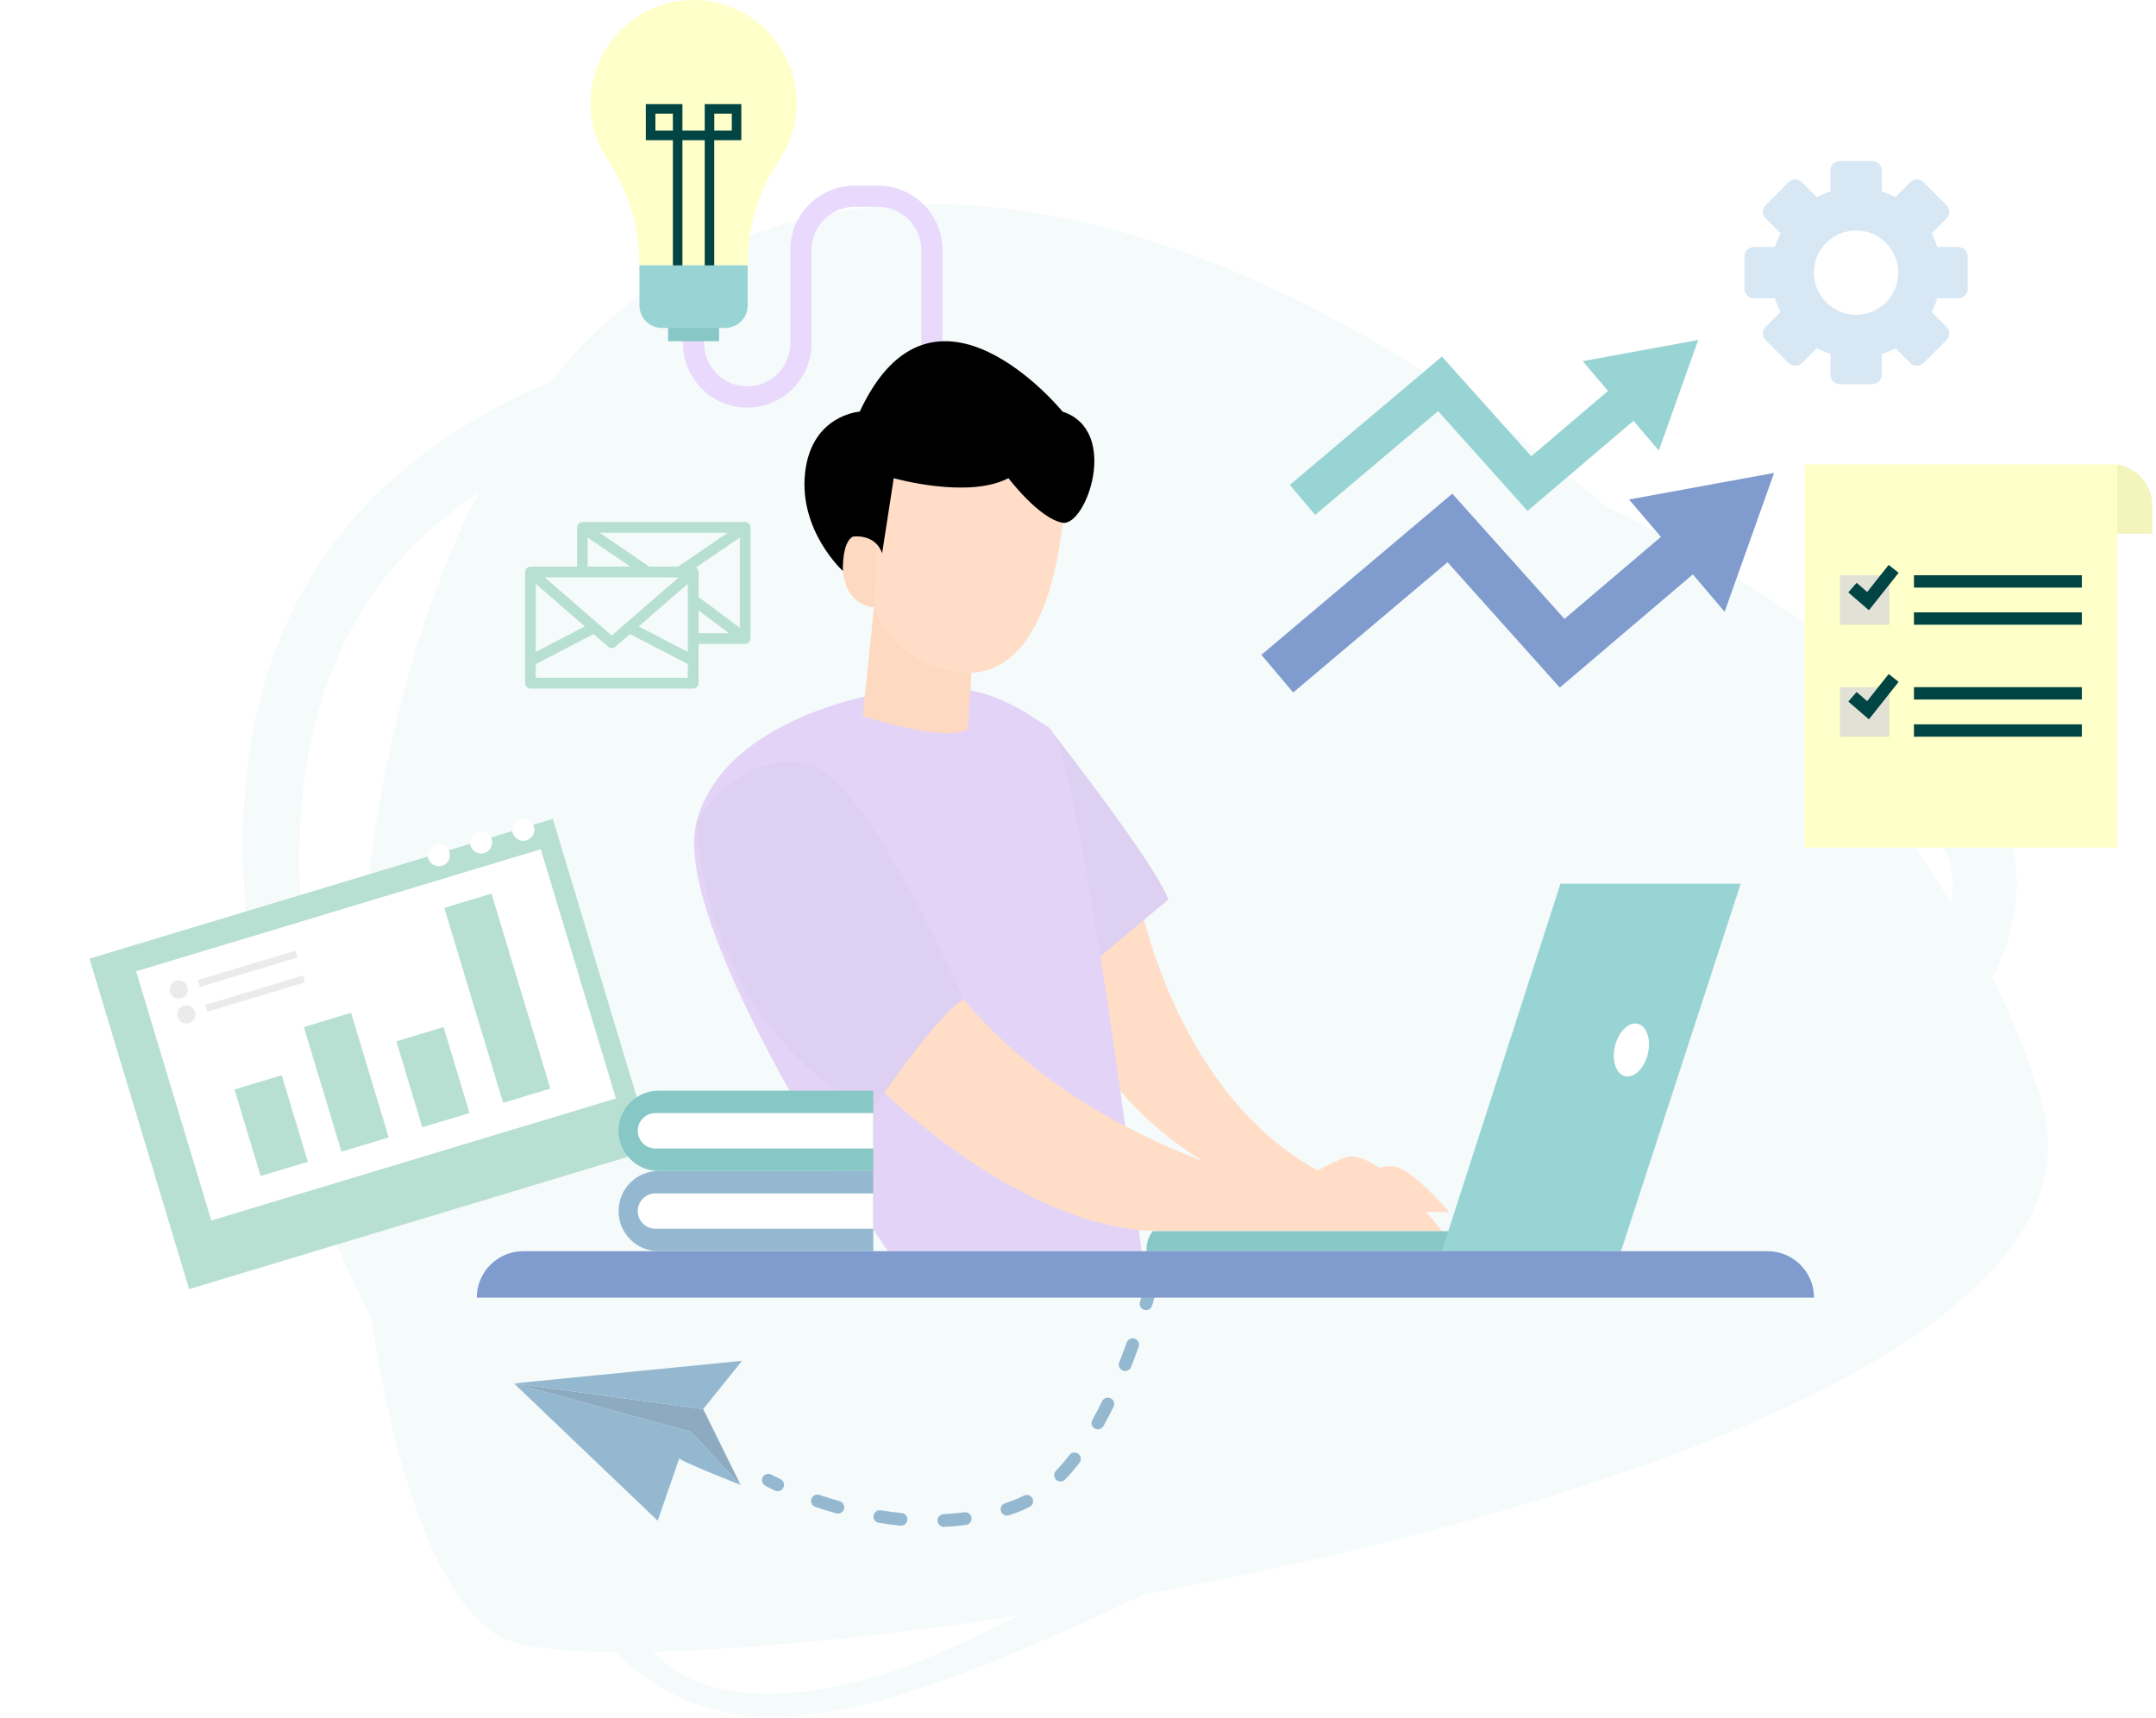 <svg width="241" height="192" viewBox="0 0 241 192" fill="none" xmlns="http://www.w3.org/2000/svg">
<path d="M228.315 123.568C227.097 119.087 225.2 114.295 222.711 109.324C222.716 109.313 222.722 109.303 222.727 109.287C223.692 107.305 224.525 105.164 225.01 102.818C225.495 100.483 225.6 97.9 225.047 95.348C224.783 94.072 224.33 92.833 223.771 91.658C223.644 91.352 223.47 91.083 223.312 90.804L222.822 89.966L222.701 89.76L222.585 89.586L222.347 89.243L221.873 88.553C220.581 86.744 219.205 85.005 217.719 83.391C211.799 76.897 204.819 71.551 197.422 66.717C191.692 62.99 185.661 59.621 179.403 56.547C149.433 31.121 111.428 14.125 80.82 27.51C73.16 30.858 66.755 36.124 61.446 42.73C55.721 45.129 50.359 48.239 45.657 52.066C42.367 54.729 39.405 57.807 36.948 61.171C34.502 64.545 32.551 68.193 31.086 71.931C29.615 75.674 28.624 79.501 28.007 83.291C27.385 87.087 27.137 90.846 27.142 94.515C27.153 98.189 27.417 101.774 27.859 105.259C28.297 108.744 28.93 112.123 29.689 115.391C30.448 118.66 31.312 121.828 32.277 124.881C33.247 127.933 34.302 130.88 35.403 133.727C37.312 138.582 39.384 143.127 41.54 147.37C44.339 166.834 50.186 181.337 57.276 183.514C59.633 184.236 63.597 184.611 68.769 184.647C72.559 188.259 79.349 193.283 90.647 191.564C92.339 191.39 94.363 191.063 96.667 190.51C99.224 189.898 102.118 189.018 105.313 187.884C108.508 186.756 111.998 185.354 115.767 183.725C119.521 182.112 123.543 180.267 127.824 178.221C144.746 175.111 162.396 170.909 178.122 165.706C209.4 155.368 233.076 141.086 228.315 123.568ZM39.969 130.416C39.167 128.086 38.398 125.698 37.686 123.246C36.843 120.294 36.089 117.258 35.446 114.137C34.797 111.016 34.275 107.816 33.938 104.542C33.595 101.274 33.416 97.936 33.474 94.562C33.59 87.83 34.66 80.898 37.317 74.435C38.64 71.208 40.359 68.109 42.483 65.262C44.624 62.415 47.165 59.842 50.059 57.56C51.177 56.674 52.337 55.83 53.533 55.029C42.415 76.485 38.819 105.412 39.969 130.416ZM104.227 185.117C103.963 185.233 103.705 185.338 103.447 185.449C99.793 186.962 84.141 192.829 74.979 186.35C74.32 185.818 73.64 185.233 72.939 184.605C82.312 184.394 94.638 183.303 108.265 181.389C110.147 181.126 112.05 180.846 113.98 180.551C110.453 182.296 107.195 183.836 104.227 185.117ZM218.119 101.02C213.765 93.819 208.346 86.407 202.125 79.148C202.583 79.501 203.047 79.849 203.495 80.202C205.077 81.483 206.648 82.775 208.114 84.135C209.6 85.479 211.003 86.876 212.331 88.305C213.67 89.728 214.872 91.225 215.979 92.744L216.385 93.318L216.585 93.603L216.686 93.745C216.717 93.793 216.733 93.83 216.759 93.872L217.044 94.357C217.139 94.52 217.255 94.673 217.318 94.847C217.634 95.511 217.903 96.186 218.051 96.898C218.341 98.189 218.351 99.581 218.119 101.02Z" fill="#F5FAFA"/>
<path d="M218.896 27.612H216.553C216.385 27.081 216.174 26.57 215.917 26.081L217.576 24.422C217.989 24.01 217.989 23.341 217.576 22.931L215.019 20.374C214.606 19.962 213.94 19.962 213.528 20.374L211.869 22.033C211.383 21.779 210.87 21.566 210.338 21.398V19.054C210.338 18.471 209.867 18 209.284 18H205.666C205.083 18 204.612 18.471 204.612 19.054V21.398C204.081 21.566 203.567 21.779 203.081 22.033L201.422 20.374C201.01 19.962 200.344 19.962 199.931 20.374L197.374 22.931C196.962 23.344 196.962 24.01 197.374 24.422L199.033 26.081C198.78 26.567 198.566 27.078 198.398 27.612H196.054C195.471 27.612 195 28.086 195 28.666V32.284C195 32.867 195.471 33.338 196.054 33.338H198.398C198.566 33.87 198.78 34.383 199.033 34.869L197.374 36.528C196.962 36.94 196.962 37.606 197.374 38.019L199.931 40.576C200.344 40.989 201.01 40.989 201.422 40.576L203.081 38.917C203.567 39.171 204.081 39.385 204.612 39.553V41.896C204.612 42.48 205.083 42.95 205.666 42.95H209.284C209.867 42.95 210.338 42.48 210.338 41.896V39.553C210.87 39.385 211.383 39.171 211.869 38.917L213.528 40.576C213.94 40.989 214.606 40.989 215.019 40.576L217.576 38.019C217.989 37.606 217.989 36.937 217.576 36.528L215.917 34.869C216.171 34.383 216.385 33.87 216.553 33.338H218.896C219.48 33.338 219.95 32.867 219.95 32.284V28.666C219.953 28.086 219.48 27.612 218.896 27.612ZM207.475 35.19C204.872 35.19 202.761 33.078 202.761 30.475C202.761 27.872 204.872 25.761 207.475 25.761C210.078 25.761 212.19 27.872 212.19 30.475C212.19 33.078 210.081 35.19 207.475 35.19Z" fill="#D7E7F3"/>
<path d="M207.475 38.725C202.926 38.725 199.226 35.025 199.226 30.475C199.226 25.926 202.926 22.226 207.475 22.226C212.025 22.226 215.725 25.926 215.725 30.475C215.725 35.025 212.025 38.725 207.475 38.725ZM207.475 23.035C203.375 23.035 200.035 26.372 200.035 30.475C200.035 34.575 203.372 37.915 207.475 37.915C211.578 37.915 214.915 34.578 214.915 30.475C214.915 26.372 211.578 23.035 207.475 23.035Z" fill="#D7E7F3"/>
<path d="M83.53 45.556C79.571 45.556 76.35 42.335 76.35 38.375V35.07H78.711V38.375C78.711 41.032 80.873 43.194 83.53 43.194C86.187 43.194 88.348 41.032 88.348 38.375V27.932C88.348 23.973 91.569 20.752 95.528 20.752H98.164C102.123 20.752 105.345 23.973 105.345 27.932V54.534H102.983V27.932C102.983 25.275 100.821 23.113 98.164 23.113H95.528C92.871 23.113 90.71 25.275 90.71 27.932V38.375C90.715 42.335 87.489 45.556 83.53 45.556Z" fill="#E9D9FD"/>
<path d="M89.039 11.51C89.039 4.884 83.435 -0.436 76.708 0.028C71.073 0.418 66.491 4.957 66.048 10.588C65.838 13.287 66.56 15.802 67.92 17.858C70.24 21.358 71.473 25.459 71.473 29.656H83.567C83.567 25.491 84.742 21.384 87.073 17.931C88.322 16.102 89.039 13.893 89.039 11.51Z" fill="#FFFFC9"/>
<path d="M78.775 11.637V14.6H78.358H76.698H76.281V11.637H72.19V15.67H75.216V31.142H76.281V15.67H76.698H78.358H78.775V31.142H79.84V15.67H82.865V11.637H78.775ZM75.216 14.6H73.26V12.702H75.216V14.6ZM81.801 14.6H79.845V12.702H81.801V14.6Z" fill="#004443"/>
<path d="M80.377 35.413H74.684V38.138H80.377V35.413Z" fill="#87C7C6"/>
<path d="M81.063 36.657H73.993C72.607 36.657 71.478 35.534 71.478 34.142V29.656H83.572V34.142C83.577 35.534 82.454 36.657 81.063 36.657Z" fill="#98D4D3"/>
<path d="M198.31 52.861L182.099 55.829L185.658 60.01L174.877 69.178L162.34 55.181L141 73.195L144.553 77.402L161.808 62.841L174.355 76.853L189.227 64.201L192.78 68.382L198.31 52.861Z" fill="#809BCE"/>
<path d="M189.828 38L176.917 40.367L179.748 43.694L171.165 51L161.181 39.85L144.179 54.2L147.01 57.553L160.754 45.95L170.749 57.11L182.595 47.036L185.426 50.362L189.828 38Z" fill="#98D4D3"/>
<path d="M219.975 80.271C219.321 80.271 218.794 80.798 218.794 81.451V82.632C218.794 83.286 219.321 83.813 219.975 83.813C220.629 83.813 221.156 83.286 221.156 82.632V81.451C221.156 80.803 220.629 80.271 219.975 80.271Z" fill="white"/>
<path d="M219.975 89.043C219.321 89.043 218.794 89.57 218.794 90.224V92.754C218.794 93.408 219.321 93.935 219.975 93.935C220.629 93.935 221.156 93.408 221.156 92.754V90.224C221.156 89.57 220.629 89.043 219.975 89.043Z" fill="white"/>
<path d="M178.897 120.579H177.716C177.062 120.579 176.535 121.106 176.535 121.76C176.535 122.414 177.062 122.941 177.716 122.941H178.897C179.551 122.941 180.078 122.414 180.078 121.76C180.078 121.106 179.545 120.579 178.897 120.579Z" fill="white"/>
<g filter="url(#filter0_d)">
<path d="M61.795 87.528L10 103.152L21.143 140.093L72.938 124.469L61.795 87.528Z" fill="#B8E0D2"/>
</g>
<path d="M60.449 94.926L15.216 108.571L23.617 136.422L68.85 122.777L60.449 94.926Z" fill="white"/>
<path d="M50.243 95.227C50.444 95.88 50.069 96.576 49.416 96.771C48.762 96.972 48.066 96.597 47.871 95.944C47.671 95.29 48.045 94.594 48.699 94.399C49.352 94.199 50.043 94.573 50.243 95.227Z" fill="white"/>
<path d="M54.962 93.803C55.162 94.457 54.788 95.153 54.134 95.348C53.48 95.548 52.785 95.174 52.589 94.52C52.389 93.867 52.763 93.171 53.417 92.976C54.071 92.775 54.767 93.144 54.962 93.803Z" fill="white"/>
<path d="M59.685 92.38C59.886 93.034 59.511 93.73 58.858 93.925C58.204 94.125 57.508 93.751 57.313 93.097C57.113 92.443 57.487 91.747 58.141 91.552C58.794 91.352 59.485 91.721 59.685 92.38Z" fill="white"/>
<path d="M31.492 120.181L26.212 121.775L29.134 131.455L34.413 129.862L31.492 120.181Z" fill="#B8E0D2"/>
<path d="M39.244 113.2L33.964 114.794L38.169 128.729L43.449 127.136L39.244 113.2Z" fill="#B8E0D2"/>
<path d="M49.585 114.798L44.306 116.39L47.205 126L52.484 124.408L49.585 114.798Z" fill="#B8E0D2"/>
<path d="M54.944 99.885L49.664 101.478L56.239 123.272L61.518 121.679L54.944 99.885Z" fill="#B8E0D2"/>
<path d="M20.953 110.309C21.117 110.847 20.811 111.417 20.273 111.58C19.735 111.743 19.166 111.438 19.003 110.9C18.839 110.362 19.145 109.793 19.683 109.629C20.226 109.466 20.795 109.772 20.953 110.309Z" fill="#EBEBEB"/>
<path d="M33.022 106.258L22.11 109.55L22.34 110.312L33.252 107.021L33.022 106.258Z" fill="#EBEBEB"/>
<path d="M21.791 113.088C21.955 113.625 21.649 114.195 21.111 114.358C20.574 114.522 20.004 114.216 19.841 113.678C19.677 113.14 19.983 112.571 20.521 112.408C21.064 112.244 21.633 112.55 21.791 113.088Z" fill="#EBEBEB"/>
<path d="M33.861 109.037L22.948 112.328L23.178 113.09L34.09 109.799L33.861 109.037Z" fill="#EBEBEB"/>
<path d="M83.878 71.44C83.878 71.419 83.894 71.398 83.894 71.372V58.946C83.894 58.925 83.883 58.909 83.883 58.888C83.878 58.846 83.873 58.809 83.862 58.772C83.852 58.73 83.836 58.693 83.814 58.661C83.804 58.646 83.804 58.624 83.793 58.609C83.783 58.593 83.767 58.588 83.757 58.572C83.73 58.54 83.699 58.508 83.667 58.482C83.641 58.461 83.609 58.44 83.577 58.424C83.54 58.403 83.504 58.392 83.467 58.382C83.43 58.371 83.393 58.361 83.356 58.361C83.335 58.361 83.319 58.35 83.298 58.35H65.1C65.079 58.35 65.063 58.361 65.047 58.361C65.005 58.366 64.968 58.371 64.931 58.382C64.894 58.392 64.857 58.408 64.825 58.424C64.794 58.44 64.762 58.461 64.736 58.487C64.704 58.514 64.673 58.54 64.646 58.572C64.636 58.588 64.62 58.593 64.609 58.609C64.599 58.624 64.599 58.646 64.588 58.661C64.567 58.698 64.551 58.735 64.541 58.772C64.53 58.809 64.52 58.851 64.52 58.888C64.52 58.909 64.509 58.925 64.509 58.946V63.332H59.306C59.301 63.332 59.295 63.337 59.285 63.337C59.237 63.337 59.195 63.353 59.153 63.364C59.121 63.374 59.09 63.374 59.058 63.39C59.026 63.406 59 63.427 58.968 63.448C58.931 63.475 58.895 63.496 58.863 63.527C58.858 63.533 58.852 63.533 58.847 63.538C58.826 63.559 58.821 63.585 58.805 63.612C58.779 63.648 58.758 63.685 58.742 63.722C58.726 63.764 58.721 63.807 58.715 63.849C58.71 63.875 58.7 63.902 58.7 63.933V76.364C58.7 76.696 58.968 76.965 59.301 76.965H77.483C77.815 76.965 78.084 76.696 78.084 76.364V73.95C78.089 73.907 78.089 73.871 78.084 73.828V71.973H83.287C83.377 71.973 83.461 71.952 83.535 71.915C83.556 71.904 83.572 71.888 83.593 71.878C83.646 71.846 83.699 71.804 83.741 71.757C83.751 71.746 83.762 71.746 83.767 71.736C83.783 71.714 83.783 71.693 83.799 71.672C83.82 71.635 83.841 71.599 83.852 71.561C83.867 71.519 83.873 71.483 83.878 71.44ZM78.089 66.727V63.928C78.089 63.896 78.079 63.87 78.073 63.844C78.068 63.801 78.063 63.759 78.047 63.717C78.031 63.675 78.005 63.643 77.984 63.606C77.968 63.585 77.963 63.554 77.942 63.533C77.936 63.527 77.931 63.527 77.926 63.522C77.894 63.49 77.857 63.464 77.82 63.443C77.815 63.438 77.805 63.432 77.799 63.427L82.692 60.085V70.17L78.089 66.727ZM59.886 65.251L65.374 70.017L59.886 72.869V65.251ZM66.823 69.685L60.893 64.534H65.073C65.079 64.534 65.079 64.534 65.084 64.534C65.089 64.534 65.089 64.534 65.094 64.534H72.369C72.375 64.534 72.38 64.534 72.385 64.534C72.391 64.534 72.396 64.534 72.406 64.534H75.865L69.939 69.685L68.379 71.04L66.823 69.685ZM75.801 63.332H72.575L67.034 59.552H81.337L75.801 63.332ZM76.882 65.251V72.869L71.394 70.022L76.882 65.251ZM65.69 60.085L70.44 63.327H65.69V60.085ZM59.886 75.763V74.234L66.354 70.871L67.989 72.289C68.099 72.389 68.242 72.437 68.384 72.437C68.526 72.437 68.663 72.389 68.779 72.289L70.414 70.871L76.882 74.224V75.758H59.886V75.763ZM78.089 68.235L81.479 70.771H78.089V68.235Z" fill="#B8E0D2"/>
<path d="M73.519 169.976L75.933 162.996C75.812 163.228 82.787 165.98 82.787 165.98L77.193 160.033C77.193 160.033 77.183 160.054 77.167 160.086L77.193 160.033L57.45 154.63L73.519 169.976ZM76.829 160.74L76.835 160.734C76.829 160.734 76.829 160.734 76.829 160.74Z" fill="#95B8D1"/>
<path d="M82.787 165.98L78.606 157.498L57.45 154.63L77.198 160.033L82.787 165.98Z" fill="#8CABC1"/>
<path d="M78.606 157.498L82.945 152.104L57.45 154.63L78.606 157.498Z" fill="#95B8D1"/>
<path d="M87.183 166.634C87.009 166.697 86.814 166.697 86.635 166.613C85.944 166.286 85.559 166.08 85.544 166.07C85.201 165.885 85.074 165.453 85.259 165.11C85.444 164.767 85.876 164.641 86.218 164.825C86.224 164.825 86.587 165.026 87.236 165.331C87.589 165.5 87.742 165.922 87.573 166.275C87.494 166.449 87.352 166.57 87.183 166.634Z" fill="#95B8D1"/>
<path d="M113.822 169.001C113.474 169.132 113.126 169.254 112.778 169.364C112.404 169.486 112.008 169.28 111.887 168.911C111.766 168.537 111.966 168.152 112.34 168.02C113.047 167.788 113.758 167.535 114.449 167.171C114.797 166.997 115.224 167.124 115.403 167.472C115.582 167.82 115.451 168.247 115.103 168.426C114.681 168.647 114.254 168.837 113.822 169.001ZM108.144 170.408C108.096 170.429 108.044 170.44 107.986 170.445C107.19 170.551 106.367 170.624 105.54 170.661C105.15 170.682 104.817 170.377 104.796 169.986C104.775 169.596 105.081 169.264 105.471 169.243C106.257 169.206 107.042 169.138 107.801 169.038C108.191 168.985 108.545 169.259 108.597 169.649C108.639 169.981 108.444 170.292 108.144 170.408ZM118.798 165.548C118.55 165.642 118.261 165.59 118.06 165.395C117.776 165.126 117.77 164.678 118.039 164.393C118.55 163.861 119.057 163.27 119.547 162.632C119.784 162.321 120.232 162.263 120.538 162.506C120.849 162.743 120.907 163.191 120.664 163.497C120.143 164.177 119.6 164.804 119.057 165.374C118.983 165.453 118.893 165.511 118.798 165.548ZM100.969 170.487C100.869 170.524 100.763 170.54 100.653 170.529C99.862 170.45 99.045 170.345 98.233 170.213C97.848 170.15 97.584 169.786 97.648 169.401C97.711 169.016 98.075 168.753 98.46 168.816C99.245 168.943 100.025 169.048 100.79 169.122C101.18 169.159 101.465 169.507 101.428 169.897C101.396 170.171 101.211 170.398 100.969 170.487ZM122.974 159.717C122.784 159.785 122.568 159.78 122.378 159.675C122.035 159.485 121.914 159.053 122.104 158.71C122.473 158.051 122.842 157.345 123.2 156.617C123.374 156.264 123.796 156.122 124.149 156.296C124.502 156.47 124.645 156.891 124.471 157.244C124.102 157.993 123.722 158.721 123.343 159.401C123.258 159.548 123.121 159.659 122.974 159.717ZM93.915 169.132C93.778 169.185 93.625 169.196 93.472 169.154C92.698 168.937 91.917 168.69 91.147 168.431C90.778 168.305 90.578 167.904 90.705 167.535C90.831 167.166 91.232 166.966 91.601 167.092C92.35 167.345 93.103 167.583 93.852 167.793C94.226 167.899 94.448 168.289 94.342 168.669C94.284 168.885 94.121 169.053 93.915 169.132ZM126.015 153.201C125.857 153.259 125.678 153.264 125.509 153.196C125.146 153.053 124.966 152.642 125.109 152.278C125.388 151.567 125.673 150.818 125.947 150.054C126.079 149.685 126.485 149.495 126.854 149.627C127.223 149.758 127.412 150.164 127.281 150.533C127.001 151.314 126.717 152.073 126.427 152.8C126.348 152.99 126.195 153.132 126.015 153.201ZM128.351 146.395C128.208 146.448 128.056 146.458 127.897 146.411C127.523 146.3 127.312 145.905 127.423 145.53C127.655 144.756 127.871 143.991 128.082 143.243C128.187 142.863 128.572 142.642 128.952 142.747C129.331 142.852 129.553 143.243 129.447 143.617C129.236 144.376 129.015 145.156 128.783 145.942C128.715 146.158 128.551 146.321 128.351 146.395Z" fill="#95B8D1"/>
<path d="M127.607 101.606C127.607 101.606 132.368 125.45 150.782 132.414C150.782 132.414 153.851 129.936 155.975 130.406C158.1 130.88 161.996 135.482 161.996 135.482H149.955C149.955 135.482 130.243 133.595 120.09 114.353L119.499 107.152L127.607 101.606Z" fill="#FFDDC7"/>
<path d="M117.217 81.304C117.217 81.304 129.178 96.529 130.597 100.546C130.597 100.546 123.042 106.804 120.68 108.928C120.68 108.928 111.723 91.378 113.242 86.502C114.66 81.958 117.217 81.304 117.217 81.304Z" fill="#DED0F1"/>
<path d="M99.118 77.366C99.118 77.366 81.02 79.886 77.873 91.847C74.726 103.809 99.24 139.853 99.24 139.853H127.607C127.607 139.853 120.68 83.507 117.222 81.304C113.758 79.1 109.193 75.32 99.118 77.366Z" fill="#E3D4F7"/>
<path d="M108.877 70.444L108.197 81.504C105.64 83.081 96.446 80.039 96.446 80.039L97.7 67.892L108.877 70.444Z" fill="#FDD9C1"/>
<path d="M119.03 54.86C119.03 54.86 118.698 77.941 106.046 74.93C91.174 71.388 98.017 50.142 98.017 50.142L119.03 54.86Z" fill="#FFDDC7"/>
<path d="M98.017 61.313C98.017 61.313 96.994 59.03 95.339 59.974C93.689 60.918 93.293 67.386 97.7 67.892L98.017 61.313Z" fill="#FDD9C1"/>
<path d="M95.344 59.979C95.344 59.979 97.785 59.584 98.607 61.83L99.904 53.448C99.904 53.448 108.197 55.809 112.725 53.448C112.725 53.448 116.162 57.981 118.777 58.429C121.387 58.878 125.256 48.134 118.777 46.009C118.777 46.009 104.338 28.301 96.103 46.009C96.103 46.009 90.699 46.362 89.993 52.857C89.287 59.352 94.221 63.822 94.221 63.822C94.221 63.822 94.084 60.607 95.344 59.979Z" fill="black"/>
<path d="M97.901 121.201C97.901 121.201 113.953 137.607 129.774 137.607C145.59 137.607 146.301 137.607 146.301 137.607H161.173C161.173 137.607 153.856 128.044 150.313 129.404C146.771 130.764 144.409 132.767 144.409 132.767C144.409 132.767 121.824 128.487 107.738 111.738C107.738 111.743 100.906 111.759 97.901 121.201Z" fill="#FFDDC7"/>
<path d="M77.873 91.847C77.873 91.847 78.189 114.195 97.389 124.269C97.389 124.269 105.023 112.908 107.738 111.743C107.738 111.743 98.301 90.303 92.038 86.18C88.849 84.087 82.28 84.767 77.873 91.847Z" fill="#DED0F1"/>
<path d="M128.867 137.612C128.867 137.612 128.082 138.44 128.161 139.853H179.076C179.076 139.853 178.528 137.728 177.816 137.612H128.867Z" fill="#87C7C6"/>
<path d="M161.168 139.853L174.432 98.775H194.575L181.196 139.853H161.168Z" fill="#98D4D3"/>
<path d="M184.195 117.811C183.8 119.424 182.661 120.537 181.649 120.289C180.637 120.041 180.131 118.534 180.526 116.915C180.921 115.302 182.06 114.19 183.072 114.437C184.084 114.69 184.585 116.198 184.195 117.811Z" fill="white"/>
<path d="M202.773 145.046H53.296C53.296 142.178 55.621 139.853 58.489 139.853H197.575C200.448 139.853 202.773 142.178 202.773 145.046Z" fill="#809BCE"/>
<path d="M97.616 139.853H73.629C71.152 139.853 69.143 137.844 69.143 135.366C69.143 132.889 71.152 130.88 73.629 130.88H97.616V139.853Z" fill="#95B8D1"/>
<path d="M97.616 137.343H73.266C72.174 137.343 71.289 136.458 71.289 135.366C71.289 134.275 72.174 133.39 73.266 133.39H97.616V137.343Z" fill="white"/>
<path d="M97.616 130.88H73.629C71.152 130.88 69.143 128.872 69.143 126.394C69.143 123.916 71.152 121.907 73.629 121.907H97.616V130.88Z" fill="#87C7C6"/>
<path d="M97.616 128.371H73.266C72.174 128.371 71.289 127.485 71.289 126.394C71.289 125.303 72.174 124.417 73.266 124.417H97.616V128.371Z" fill="white"/>
<path d="M236.66 51.908H201.719V94.731H236.66V51.908Z" fill="#FFFFC9"/>
<path d="M240.593 56.553V59.653H236.66V51.908C238.896 52.277 240.593 54.217 240.593 56.553Z" fill="#F4F4BD"/>
<path d="M211.198 64.297H205.667V69.827H211.198V64.297Z" fill="#E1E1D6"/>
<path d="M232.712 64.297H213.944V65.678H232.712V64.297Z" fill="#004443"/>
<path d="M232.712 68.446H213.944V69.827H232.712V68.446Z" fill="#004443"/>
<path d="M211.197 76.807H205.667V82.343H211.197V76.807Z" fill="#E1E1D6"/>
<path d="M232.712 76.807H213.944V78.188H232.712V76.807Z" fill="#004443"/>
<path d="M232.712 80.961H213.944V82.342H232.712V80.961Z" fill="#004443"/>
<path d="M208.909 68.209L206.606 66.216L207.534 65.146L208.714 66.168L211.118 63.142L212.231 64.023L208.909 68.209Z" fill="#004443"/>
<path d="M208.909 80.402L206.606 78.415L207.534 77.345L208.714 78.368L211.118 75.336L212.231 76.217L208.909 80.402Z" fill="#004443"/>
<defs>
<filter id="filter0_d" x="0" y="81.528" width="82.938" height="72.565" filterUnits="userSpaceOnUse" color-interpolation-filters="sRGB">
<feFlood flood-opacity="0" result="BackgroundImageFix"/>
<feColorMatrix in="SourceAlpha" type="matrix" values="0 0 0 0 0 0 0 0 0 0 0 0 0 0 0 0 0 0 127 0" result="hardAlpha"/>
<feOffset dy="4"/>
<feGaussianBlur stdDeviation="5"/>
<feComposite in2="hardAlpha" operator="out"/>
<feColorMatrix type="matrix" values="0 0 0 0 0 0 0 0 0 0 0 0 0 0 0 0 0 0 0.1 0"/>
<feBlend mode="normal" in2="BackgroundImageFix" result="effect1_dropShadow"/>
<feBlend mode="normal" in="SourceGraphic" in2="effect1_dropShadow" result="shape"/>
</filter>
</defs>
</svg>
